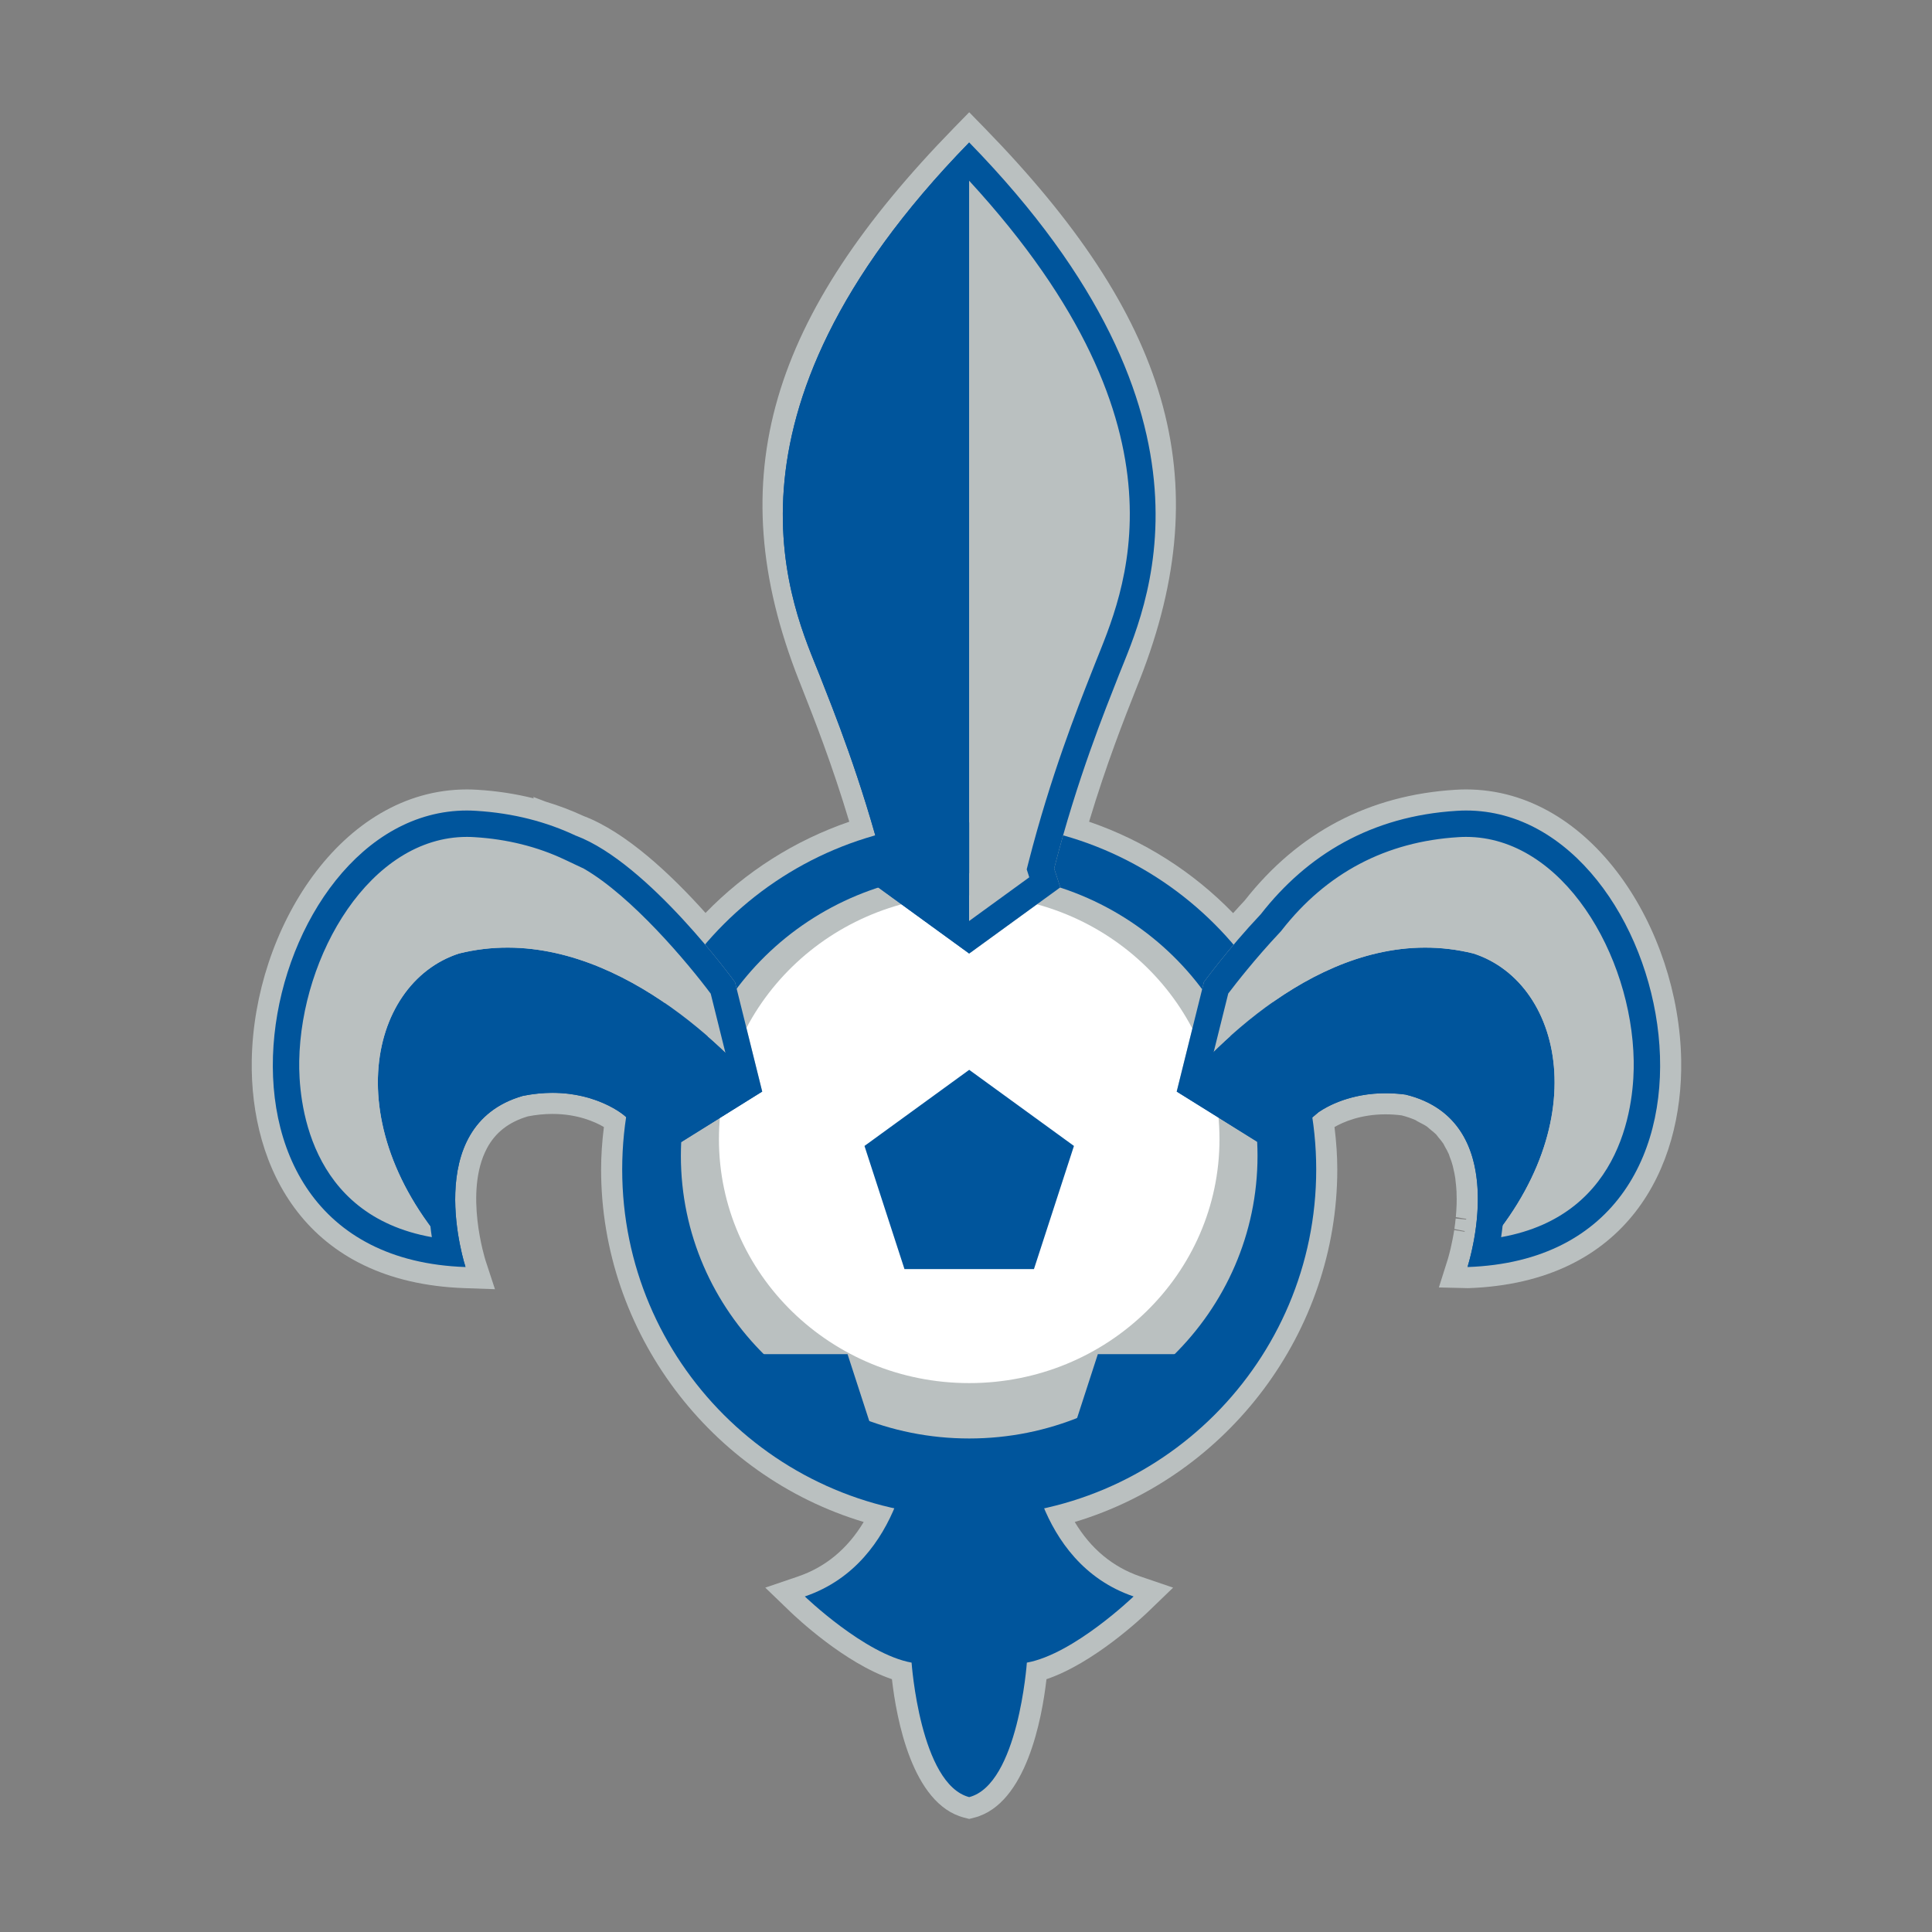 <?xml version="1.0" encoding="utf-8"?>
<!-- Generator: Adobe Illustrator 16.0.3, SVG Export Plug-In . SVG Version: 6.00 Build 0)  -->
<!DOCTYPE svg PUBLIC "-//W3C//DTD SVG 1.1//EN" "http://www.w3.org/Graphics/SVG/1.1/DTD/svg11.dtd">
<svg version="1.1" id="Layer_1" xmlns="http://www.w3.org/2000/svg" xmlns:xlink="http://www.w3.org/1999/xlink" x="0px" y="0px"
	 width="500px" height="500px" viewBox="0 0 500 500" enable-background="new 0 0 500 500" xml:space="preserve">

	
		<rect x="0" y="0" width="500" height="500" fill="#808080" stroke="none"/>

	
		<path fill="#BAC0C0" d="M379.409,204.304c-0.897,0-1.791,0.029-2.702,0.086c-22.352,1.365-40.707,11.001-54.565,28.642
			c-0.997,1.068-2.007,2.158-3.009,3.29c-10.414-10.732-23.133-18.804-37.28-23.667c4.501-14.969,9.153-26.749,12.054-34.075
			l0.743-1.89l0.268-0.661c20.716-52.6,7.203-94.402-40.178-142.974l-3.909-4.006l-3.913,4.006
			c-47.378,48.572-60.891,90.374-40.168,142.974l0.263,0.654l0.742,1.891c2.892,7.331,7.542,19.106,12.04,34.086
			c-14.103,4.847-26.793,12.901-37.206,23.606c-8.904-9.938-20.559-20.917-31.556-25.081l-0.035-0.016
			c-3.14-1.449-6.387-2.691-9.751-3.694l-3.274-1.242l0.194,0.396c-4.7-1.183-9.577-1.928-14.631-2.237
			c-0.902-0.057-1.806-0.086-2.693-0.086c-32.589,0-55.107,36.226-55.684,70.056c-0.479,27.587,13.754,57.583,55.127,59.007
			l7.81,0.274l-2.438-7.435c-0.05-0.159-5.639-17.742,0.36-29.024c2.18-4.092,5.646-6.798,10.589-8.265
			c2.158-0.426,4.294-0.635,6.359-0.635c6.496,0,11.049,2.05,13.323,3.384c-0.49,3.949-0.723,7.501-0.723,10.995
			c0,42,28.196,79.303,67.957,91.225c-4.178,6.951-9.881,11.677-16.996,14.104l-8.475,2.886l6.444,6.208
			c1.541,1.48,14.085,13.348,26.338,17.488c1.144,10.061,5.186,32.296,18.625,35.81l1.37,0.354l1.38-0.354
			c13.427-3.514,17.471-25.749,18.618-35.81c12.249-4.141,24.804-16.008,26.341-17.488l6.438-6.208l-8.48-2.886
			c-7.112-2.428-12.813-7.153-16.983-14.104c39.75-11.922,67.945-49.225,67.945-91.225c0-3.473-0.232-7.024-0.721-10.986
			c2.124-1.226,6.669-3.291,13.229-3.291c1.352,0,2.749,0.088,4.152,0.27c1.265,0.321,2.473,0.74,3.604,1.232
			c0.264,0.179,0.526,0.339,0.815,0.483c0.803,0.41,1.645,0.837,2.188,1.228c0.255,0.244,0.466,0.426,0.682,0.598
			c0.635,0.503,1.27,1.021,1.675,1.436c0.203,0.276,0.35,0.477,0.518,0.678c0.467,0.543,0.984,1.165,1.316,1.679
			c0.151,0.3,0.251,0.496,0.358,0.69c0.384,0.665,0.756,1.329,1.058,2.02l0.229,0.683c0.307,0.776,0.578,1.536,0.777,2.321
			l0.142,0.622c0.216,0.894,0.397,1.761,0.522,2.624l0.057,0.596c0.116,0.915,0.216,1.847,0.254,2.771l0.009,0.021v0.455
			c0.043,1.01,0.052,1.971,0.018,2.907v0.015l-0.018,0.376c-0.043,1.017-0.099,1.979-0.189,2.902l2.693,0.446
			c-0.005,0.065-0.005,0.117-0.021,0.18l0,0l-2.711-0.272c-0.091,0.937-0.203,1.848-0.332,2.706l2.671,0.555
			c-0.008,0.052-0.017,0.095-0.021,0.153c0,0,0,0,0,0.009l-2.692-0.421c-0.139,0.853-0.276,1.668-0.428,2.41
			c-0.194,1.004-0.346,1.688-0.492,2.312c-0.177,0.772-0.311,1.269-0.423,1.688l-0.298,1.062l-2.33,7.369l7.583,0.182
			c41.363-1.424,55.598-31.411,55.127-59.007C434.511,240.53,411.99,204.304,379.409,204.304z"/>
	
	
		<path fill="#00559C" d="M265.75,372.277h-14.919h-14.914c0,0-1.66,32.039-27.63,40.883c0,0,15.477,14.918,27.63,17.127
			c0,0,2.208,31.491,14.914,34.804c12.709-3.313,14.919-34.804,14.919-34.804c12.153-2.209,27.621-17.127,27.621-17.127
			C267.402,404.316,265.75,372.277,265.75,372.277z"/>
	
	
		<path fill="#00559C" d="M340.635,302.662c0,49.603-40.202,89.797-89.804,89.797c-49.594,0-89.808-40.194-89.808-89.797
			c0-49.607,40.213-89.805,89.808-89.805C300.433,212.857,340.635,253.055,340.635,302.662z"/>
	
	
		<path fill="#BAC0C0" d="M325.447,299.131c0,40.399-33.405,73.146-74.617,73.146c-41.215,0-74.62-32.747-74.62-73.146
			c0-40.396,33.405-73.145,74.62-73.145C292.042,225.986,325.447,258.734,325.447,299.131z"/>
	
	
		<path fill="#FFFFFF" d="M315.603,294.817c0,34.868-28.998,63.127-64.772,63.127c-35.774,0-64.771-28.259-64.771-63.127
			c0-34.864,28.997-63.119,64.771-63.119C286.604,231.698,315.603,259.953,315.603,294.817z"/>
	
	<path fill="#00559C" d="M118.766,246.774c-23.886,7.765-32.415,47.012,1.709,81.136c0,0-11.996-36.602,14.836-44.297
		c16.418-3.327,26.09,4.938,26.142,4.98l11.079,9.318l24.728-15.419C184.702,267.569,153.146,238.213,118.766,246.774z"/>
	<path fill="#BAC0C0" d="M149.1,216.29l0.017,0.026c-7.639-3.617-16.226-5.883-25.913-6.476
		c-55.966-3.413-81.901,115.34-2.73,118.071c-34.124-34.124-25.595-73.371-1.709-81.136c34.381-8.561,65.937,20.795,78.494,35.719
		l-7.028-28.286C190.231,254.207,167.941,223.424,149.1,216.29z"/>
	<path fill="#00559C" d="M120.844,216.588c0.646,0,1.291,0.021,1.942,0.066c8.453,0.511,16.325,2.476,23.401,5.833l4.894,2.309
		c12.501,7.196,26.979,24.496,32.853,32.365l5.509,22.167l-16.306,10.168l-7.32-6.15c-0.894-0.751-9.187-7.346-22.851-7.346
		c-2.948,0-5.986,0.309-9.007,0.924l-0.274,0.059l-0.264,0.07c-8.321,2.383-14.462,7.231-18.265,14.407
		c-4.968,9.361-4.601,20.742-3.395,28.714c-32.313-5.775-34.493-35.874-34.32-45.603C77.914,247.143,95.851,216.588,120.844,216.588
		L120.844,216.588 M120.844,209.759c-54.313,0-78.42,115.459-0.369,118.151c0,0-11.996-36.602,14.836-44.297
		c2.75-0.555,5.309-0.785,7.657-0.785c11.73,0,18.442,5.729,18.485,5.766l11.079,9.318l24.728-15.419l-7.028-28.286
		c0,0-22.29-30.783-41.131-37.917l0.017,0.026c-7.639-3.617-16.226-5.883-25.913-6.476
		C122.408,209.79,121.625,209.759,120.844,209.759L120.844,209.759z"/>
	<path fill="#00559C" d="M381.355,246.774c-34.367-8.561-64.264,20.795-76.823,35.719l24.726,15.419l12.021-10.112
		c2.667-1.834,10.574-6.129,22.481-4.525c27.544,6.727,16.746,42.312,16.081,44.435
		C413.738,293.631,405.197,254.524,381.355,246.774z"/>
	<path fill="#BAC0C0" d="M377.04,209.839c-22.206,1.35-38.787,11.435-50.751,26.759c-8.58,9.099-14.756,17.609-14.756,17.609
		l0.013,0.054l-7.014,28.232c12.56-14.924,42.456-44.28,76.823-35.719c23.842,7.75,32.383,46.857-1.515,80.935
		c-0.026,0.064-0.064,0.201-0.064,0.201C458.951,325.18,433.009,206.427,377.04,209.839z"/>
	<path fill="#00559C" d="M379.409,216.588c24.989,0,42.926,30.561,43.393,57.983c0.172,9.729-2.003,39.819-34.312,45.603
		c1.229-8.127,1.601-19.802-3.669-29.262c-4.057-7.305-10.596-12.106-19.443-14.265l-0.345-0.086l-0.358-0.05
		c-2.042-0.274-4.079-0.412-6.077-0.412c-11.135,0-18.523,4.244-21.183,6.076l-0.276,0.19l-0.25,0.216l-8.23,6.914l-16.314-10.168
		l5.524-22.204c1.912-2.526,6.966-9.028,13.389-15.85l0.216-0.231l0.198-0.246c11.605-14.876,27.021-23.003,45.787-24.143
		C378.114,216.61,378.762,216.588,379.409,216.588 M379.409,209.759c-0.79,0-1.566,0.03-2.369,0.08
		c-22.206,1.35-38.787,11.435-50.751,26.759c-8.58,9.099-14.756,17.609-14.756,17.609l0.013,0.054l-7.014,28.232l24.726,15.419
		l12.021-10.112c2.262-1.552,8.282-4.873,17.319-4.873c1.627,0,3.345,0.102,5.162,0.348c28.39,6.936,16.017,44.636,16.017,44.636
		C457.82,325.219,433.717,209.759,379.409,209.759L379.409,209.759z"/>
	<path fill="#00559C" d="M212.1,174.689c3.515,8.958,10.79,26.829,16.746,50.092l-1.586,4.865l23.571,17.128V36.868
		C180.99,108.473,205.632,158.254,212.1,174.689z"/>
	<path fill="#BAC0C0" d="M272.814,224.759c5.956-23.255,13.241-41.123,16.75-50.07c6.466-16.435,31.105-66.217-38.734-137.821
		v209.906l23.577-17.128L272.814,224.759z"/>
	<path fill="#00559C" d="M250.831,46.79c59.891,65.101,39.476,107.41,32.649,124.732l-0.264,0.671l-0.742,1.883
		c-3.703,9.383-10.608,26.859-16.271,48.988l-0.488,1.921l0.604,1.883l0.061,0.173l-15.549,11.296l-15.548-11.296l0.054-0.145
		l0.608-1.884l-0.488-1.92c-5.673-22.166-12.574-39.646-16.284-49.045l-0.723-1.854l-0.268-0.671
		C211.366,154.2,190.943,111.891,250.831,46.79 M250.831,36.868c-69.84,71.604-45.198,121.386-38.731,137.821
		c3.515,8.958,10.79,26.829,16.746,50.092l-1.586,4.865l23.571,17.128l23.577-17.128l-1.593-4.887
		c5.956-23.255,13.241-41.123,16.75-50.07C296.03,158.254,320.67,108.473,250.831,36.868L250.831,36.868z"/>
	
		<polygon fill="#00559C" points="250.831,276.872 223.727,296.569 234.076,328.437 250.831,328.437 267.588,328.437 
			277.938,296.569 		"/>
	
	
		<path fill="#00559C" d="M185.79,356.095c11.778,10.555,24.167,17.012,38.341,23.819c1.814,0.863,3.056,2.158,3.882,3.646
			l1.683-1.229l-10.349-31.873h-33.505l-1.487,4.577C184.836,355.359,185.319,355.679,185.79,356.095z"/>
	
	
		<path fill="#00559C" d="M312.686,356.095c1.704-1.32,3.814-2.114,5.981-2.43l-1.044-3.207h-33.505l-10.35,31.873l1.597,1.163
			C288.624,376.02,300.67,365.415,312.686,356.095z"/>
	

</svg>
